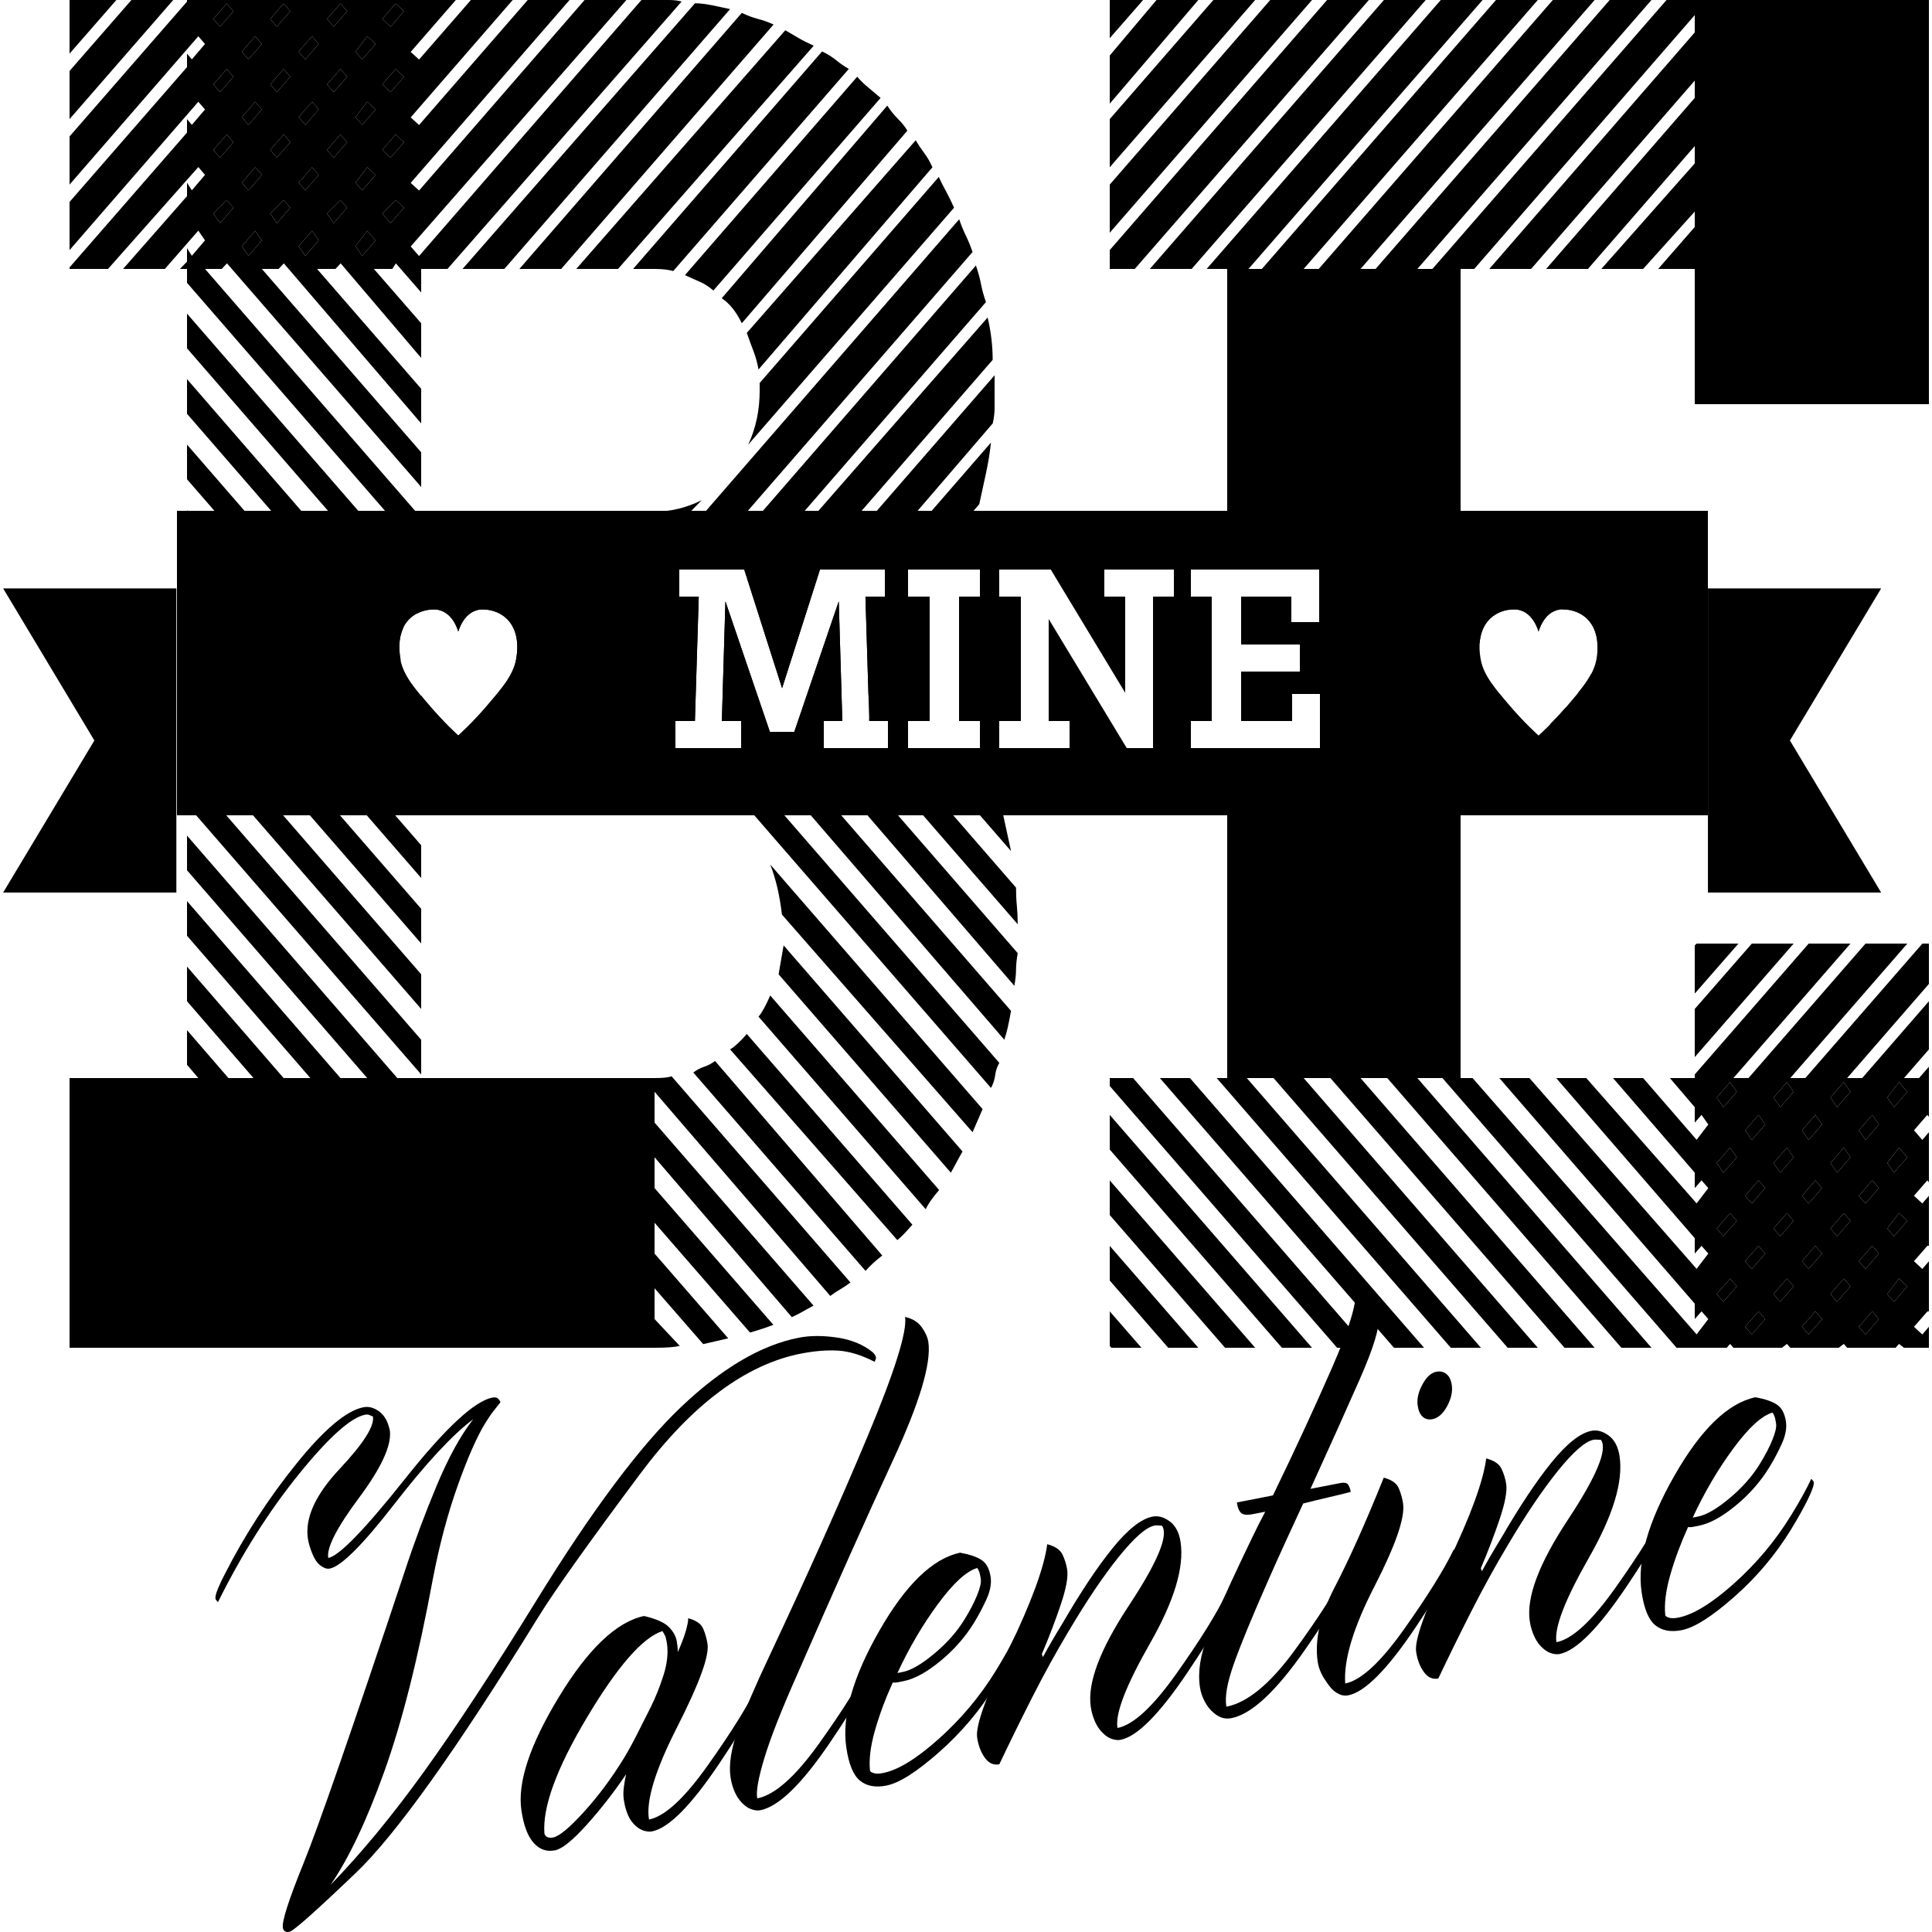 <?xml version="1.0" encoding="utf-8"?>
<!-- Generator: Adobe Illustrator 16.0.0, SVG Export Plug-In . SVG Version: 6.00 Build 0)  -->
<!DOCTYPE svg PUBLIC "-//W3C//DTD SVG 1.1//EN" "http://www.w3.org/Graphics/SVG/1.1/DTD/svg11.dtd">
<svg version="1.1" id="圖層_1" xmlns="http://www.w3.org/2000/svg" xmlns:xlink="http://www.w3.org/1999/xlink" x="0px" y="0px"
	 width="2500px" height="2500px" viewBox="0 0 2500 2500" enable-background="new 0 0 2500 2500" xml:space="preserve">
<g>
	<polygon points="1057.26,896.849 1039.949,916.787 1048.604,926.756 1065.915,906.818 	"/>
	<polygon points="302.071,268.772 293.416,258.803 276.105,276.249 284.761,288.71 	"/>
	<polygon points="302.071,184.015 293.416,174.046 276.105,194.003 284.761,203.972 	"/>
	<polygon points="938.653,779.227 938.109,797.506 940.414,799.629 944.268,794.556 938.94,778.896 	"/>
	<polygon points="302.071,99.277 293.416,89.308 276.105,109.246 284.761,119.215 	"/>
	<polygon points="1084.464,780.757 1080.111,793.55 1085.39,799.629 1085.971,798.959 1085.397,779.683 	"/>
	<polygon points="338.856,226.403 330.201,216.434 312.89,236.372 321.545,246.341 	"/>
	<polygon points="338.856,56.908 330.201,46.939 312.89,66.877 321.545,76.847 	"/>
	<polygon points="375.641,268.772 366.985,258.803 349.675,276.249 358.33,288.71 	"/>
	<polygon points="302.071,14.539 293.416,4.57 276.105,24.508 284.761,34.478 	"/>
	<polygon points="338.856,141.646 330.201,131.677 312.89,151.615 321.545,161.584 	"/>
	<polygon points="1011.82,884.387 1015.292,880.384 1022.739,857.068 1020.475,854.46 1005.846,871.31 1008.974,881.103 	"/>
	<polygon points="338.856,311.141 330.201,298.679 312.89,318.618 321.545,331.079 	"/>
	<polygon points="892.81,832.029 902.058,840.551 902.668,820.674 	"/>
	<polygon points="873.28,939.218 855.997,959.156 866.775,969.125 874,960.755 874,939.932 	"/>
	<polygon points="966.379,916.787 975.035,926.756 985.25,914.991 980.375,900.667 	"/>
	<polygon points="940.414,969.25 941.364,968 939.057,968 	"/>
	<polygon points="940.414,884.387 955.561,864.429 946.905,854.46 936.041,866.974 935.653,879.992 	"/>
	<polygon points="1003.165,959.015 1011.82,969.055 1029.13,949.011 1027.476,947 1013.474,947 	"/>
	<polygon points="1076.734,874.398 1085.39,884.387 1088.411,880.904 1087.836,861.611 	"/>
	<polygon points="1080.678,933 1088.53,933 1085.39,929.382 	"/>
	<polygon points="375.641,184.015 366.985,174.046 349.675,194.003 358.33,203.972 	"/>
	<polygon points="992.345,822.06 988.816,817.995 990.715,823.938 	"/>
	<polygon points="910.12,727.121 901.543,737 920.842,737 	"/>
	<polygon points="1065.837,737 1057.26,727.237 1039.949,747.233 1048.604,757.231 1058.121,746.169 1061.017,737 	"/>
	<polygon points="892.81,916.787 899.525,922.975 899.968,908.542 	"/>
	<polygon points="522.78,99.277 511.961,89.308 494.65,109.246 505.47,119.215 	"/>
	<polygon points="884.155,864.429 873.335,854.46 856.025,874.398 866.844,884.387 	"/>
	<polygon points="522.78,14.539 511.961,4.57 494.65,24.508 505.47,34.478 	"/>
	<polygon points="884.155,779.691 873.335,769.722 856.025,789.66 866.844,799.629 	"/>
	<polygon points="522.78,184.015 511.961,174.046 494.65,194.003 505.47,203.972 	"/>
	<polygon points="1699.913,1046 1732.37,1046 1664.214,968 1631.749,968 	"/>
	<polygon points="884.155,694.953 873.335,684.984 856.025,704.923 866.844,714.892 	"/>
	<polygon points="992.345,737.322 983.69,727.353 966.379,747.292 975.035,757.261 	"/>
	<polygon points="1139.485,822.06 1130.83,812.091 1121.437,822.91 1122.018,841.818 1122.174,841.999 	"/>
	<path d="M1203,894.729l-37.335-42.762c-4.328,8.334-10.217,15.021-17.417,20.005L1201.06,933h1.94V894.729z"/>
	<path d="M1185.14,829.537l17.418,19.938c0.113,0.144,0.442,0.292,0.442,0.436V803.5C1197,812.416,1191.294,821.104,1185.14,829.537
		z"/>
	<polygon points="1029.13,779.691 1020.475,769.722 1003.165,789.66 1011.82,799.629 	"/>
	<polygon points="955.561,694.953 946.905,684.984 929.595,704.923 940.414,714.892 	"/>
	<polygon points="522.78,268.772 511.961,258.803 494.65,276.249 505.47,288.71 	"/>
	<polygon points="449.21,14.539 440.555,4.57 423.245,24.508 431.9,34.478 	"/>
	<polygon points="412.426,141.646 403.771,131.677 386.46,151.615 395.115,161.584 	"/>
	<polygon points="412.426,56.908 403.771,46.939 386.46,66.877 395.115,76.847 	"/>
	<path d="M1175,758.988l-26.745,30.672c1.42,1.675,2.445,2.493,3.188,2.493c0.71,0,1.763,0.857,3.217,2.492l4.313,4.864
		L1182.738,772H1175V758.988z"/>
	<polygon points="412.426,311.141 403.771,298.679 386.46,318.618 395.115,331.079 	"/>
	<polygon points="375.641,14.539 366.985,4.57 349.675,24.508 358.33,34.478 	"/>
	<polygon points="485.996,56.908 475.176,46.939 460.03,66.877 468.685,76.847 	"/>
	<polygon points="449.21,268.772 440.555,258.803 423.245,276.249 431.9,288.71 	"/>
	<polygon points="485.996,226.403 475.176,216.434 460.03,236.372 468.685,246.341 	"/>
	<polygon points="485.996,141.646 475.176,131.677 460.03,151.615 468.685,161.584 	"/>
	<polygon points="485.996,311.141 475.176,298.679 460.03,318.618 468.685,331.079 	"/>
	<polygon points="449.21,184.015 440.555,174.046 423.245,194.003 431.9,203.972 	"/>
	<polygon points="449.21,99.277 440.555,89.308 423.245,109.246 431.9,119.215 	"/>
	<polygon points="375.641,99.277 366.985,89.308 349.675,109.246 358.33,119.215 	"/>
	<polygon points="412.426,226.403 403.771,216.434 386.46,236.372 395.115,246.341 	"/>
	<polygon points="2357.73,1455.122 2349.074,1442.66 2331.764,1462.599 2340.42,1475.061 	"/>
	<polygon points="2394.515,1664.493 2385.859,1654.523 2368.549,1674.462 2377.204,1684.432 	"/>
	<polygon points="2394.515,1497.49 2385.859,1485.029 2368.549,1504.968 2377.204,1517.429 	"/>
	<polygon points="2394.515,1579.755 2385.859,1569.768 2368.549,1589.725 2377.204,1599.693 	"/>
	<polygon points="2357.73,1537.367 2349.074,1527.398 2331.764,1547.337 2340.42,1557.306 	"/>
	<polygon points="2357.73,1622.124 2349.074,1612.155 2331.764,1632.094 2340.42,1642.062 	"/>
	<polygon points="2394.515,1412.753 2385.859,1400.291 2368.549,1420.229 2377.204,1432.691 	"/>
	<polygon points="2431.3,1455.122 2422.645,1442.66 2405.334,1462.599 2413.989,1475.061 	"/>
	<polygon points="2431.3,1537.367 2422.645,1527.398 2405.334,1547.337 2413.989,1557.306 	"/>
	<polygon points="2431.3,1622.124 2422.645,1612.155 2405.334,1632.094 2413.989,1642.062 	"/>
	<polygon points="2431.3,1706.862 2422.645,1696.893 2405.334,1716.831 2413.989,1726.8 	"/>
	<polygon points="2357.73,1706.862 2349.074,1696.893 2331.764,1716.831 2340.42,1726.8 	"/>
	<polygon points="2320.945,1412.753 2312.289,1400.291 2294.979,1420.229 2303.635,1432.691 	"/>
	<polygon points="2284.16,1706.862 2275.505,1696.893 2258.194,1716.831 2266.85,1726.8 	"/>
	<polygon points="2247.375,1412.753 2238.721,1400.291 2221.409,1420.229 2230.064,1432.691 	"/>
	<polygon points="2284.16,1622.124 2275.505,1612.155 2258.194,1632.094 2266.85,1642.062 	"/>
	<polygon points="2247.375,1579.755 2238.721,1569.768 2221.409,1589.725 2230.064,1599.693 	"/>
	<polygon points="2247.375,1497.49 2238.721,1485.029 2221.409,1504.968 2230.064,1517.429 	"/>
	<polygon points="2320.945,1664.493 2312.289,1654.523 2294.979,1674.462 2303.635,1684.432 	"/>
	<polygon points="2320.945,1497.49 2312.289,1485.029 2294.979,1504.968 2303.635,1517.429 	"/>
	<polygon points="2320.945,1579.755 2312.289,1569.768 2294.979,1589.725 2303.635,1599.693 	"/>
	<polygon points="2284.16,1455.122 2275.505,1442.66 2258.194,1462.599 2266.85,1475.061 	"/>
	<polygon points="2284.16,1537.367 2275.505,1527.398 2258.194,1547.337 2266.85,1557.306 	"/>
	<polygon points="2468.084,1664.493 2457.266,1654.523 2442.119,1674.462 2450.773,1684.432 	"/>
	<polygon points="1606,834 1621.577,834 1606,816.301 	"/>
	<polygon points="1672,932.086 1672,898 1676.997,898 1651.969,869 1617.351,869 	"/>
	<path d="M1948.84,789.539L1868.69,697h-32.457l90.688,104.568C1932.974,795.18,1940.696,791.336,1948.84,789.539z"/>
	<polygon points="1660.523,834 1682,834 1682,859.207 1844.889,1046 1879.51,1046 1641.51,772 1606.891,772 	"/>
	<polygon points="2247.375,1664.493 2238.721,1654.523 2221.409,1674.462 2230.064,1684.432 	"/>
	<polygon points="1606,933 1633.823,933 1606,901.04 	"/>
	<polygon points="1703.161,968 1771.318,1046 1805.939,1046 1708,933.72 1708,968 	"/>
	<polygon points="2468.084,1579.755 2457.266,1569.768 2442.119,1589.725 2450.773,1599.693 	"/>
	<polygon points="2468.084,1412.753 2457.266,1400.291 2442.119,1420.229 2450.773,1432.691 	"/>
	<polygon points="1650.145,697 1615.524,697 1650.066,737 1684.688,737 	"/>
	<polygon points="2468.084,1497.49 2457.266,1485.029 2442.119,1504.968 2450.773,1517.429 	"/>
	<g>
		<polygon points="228.206,1154.956 4.065,1154.956 122.112,958.182 4.065,761.408 228.206,761.408 		"/>
		<polygon points="2210.066,761.408 2434.207,761.408 2316.16,958.182 2434.207,1154.956 2210.066,1154.956 		"/>
		<path d="M229,661v394h1981V661H229z M667.756,853.72c-3.888,21.205-20.979,39.779-34.266,55.648
			c-21.173,25.293-40.513,42.409-40.513,42.409s-19.339-17.115-40.513-42.409c-13.287-15.869-30.369-34.443-34.265-55.648
			c-8.419-45.834,17.919-65.092,43.217-65.11c24.292-0.02,31.561,28.758,31.561,28.758s7.269-28.778,31.562-28.758
			C649.837,788.628,676.175,807.886,667.756,853.72z M1149,968h-83v-35h23.958l-4.606-154.926L1027.808,947h-31.57l-57.552-168.926
			L934.079,933H959v35h-85v-35h25.221l4.936-161H879v-35h84.02l48.999,153.401L1061.017,737H1145v35h-25.121l4.937,161H1149V968z
			 M1268,772h-27v161h27v35h-93v-35h28V772h-28v-35h93V772z M1519,772h-27v196h-34.012L1357,800.993V933h27v35h-91v-35h28V772h-28
			v-35h66.67L1456,896.449V772h-27v-35h90V772z M1708,968h-167v-35h27V772h-27v-35h166v68h-36v-33h-65v62h76v35h-76v64h66v-35h36
			V968z M2065.665,853.72c-3.888,21.205-20.979,39.779-34.267,55.648c-21.173,25.293-40.512,42.409-40.512,42.409
			s-19.339-17.115-40.513-42.409c-13.287-15.869-30.369-34.443-34.267-55.648c-8.418-45.834,17.92-65.092,43.218-65.11
			c24.292-0.02,31.562,28.758,31.562,28.758s7.269-28.778,31.561-28.758C2047.746,788.628,2074.084,807.886,2065.665,853.72z"/>
		<polygon points="1127.479,933 1124.718,929.82 1124.816,933 		"/>
		<path d="M983,505.539c0,24.923-4.726,48.211-14.802,69.784l266.322-306.551c-2.907-6.62-6.067-13.279-9.651-19.938
			c-3.618-6.62-7.166-13.279-10.039-19.938L983,495.57V505.539z"/>
		<path d="M975.035,454.447c2.874,7.477,5.038,15.382,6.492,23.677l225.037-261.69c-2.907-6.62-6.492-12.85-10.819-18.692
			c-4.328-5.802-7.946-11.234-10.819-16.219L966.379,430.771C969.253,439.105,972.127,446.971,975.035,454.447z"/>
		<path d="M1253.302,933c-3.949-8-7.82-15.877-11.952-23.623c-0.169-0.316-0.35-0.691-0.35-1.007V933H1253.302z"/>
		<path d="M1266.065,968l7.856,8.665c-2.036-4.682-3.922-9.385-5.922-14.001V968H1266.065z"/>
		<path d="M1118.925,968l197.993,227.986c0-8.294-0.373-16.231-1.082-23.708c-0.744-7.477-1.097-15.359-1.097-23.692L1149,957.687
			V968H1118.925z"/>
		<path d="M799.749,348l253.184-288.862c-7.235-3.311-13.727-6.489-19.474-9.838c-5.782-3.311-11.563-6.817-17.311-10.166
			L745.653,348H799.749z"/>
		<path d="M652.609,348L944.741,11.784c-7.235-1.636-14.808-3.179-22.72-4.853c-7.946-1.636-15.519-2.689-22.72-2.689L598.514,348
			H652.609z"/>
		<path d="M959.888,418.309l214.217-249.248c-2.907-4.984-6.863-9.969-11.901-14.954c-5.071-4.984-9.737-10.788-14.064-17.446
			L933.922,385.909C943.998,392.569,952.653,403.355,959.888,418.309z"/>
		<path d="M1007.492,1260.723l222.873,256.706c2.873-4.984,5.409-9.54,7.573-13.707c2.164-4.129,4.666-8.724,7.573-13.708
			l-231.528-266.675L1007.492,1260.723z"/>
		<path d="M726.179,348L1001,31.723c-7.235-3.311-14.065-5.672-20.556-7.345c-6.491-1.636-13.355-4.325-20.556-7.674L672.083,348
			H726.179z"/>
		<path d="M847.37,348c10.076,0,18.021,1.12,23.802,2.755l227.2-261.578c-5.782-3.311-11.191-6.984-16.229-11.15
			c-5.071-4.128-11.191-8.096-18.393-11.445L819.223,348H847.37z"/>
		<path d="M905.792,364.725c5.748,2.492,11.529,6.23,17.311,11.215l216.381-249.248c-5.782-4.984-11.191-9.542-16.229-13.708
			c-5.071-4.128-9.737-8.723-14.065-13.708L886.318,356.002C893.52,359.352,900.011,362.233,905.792,364.725z"/>
		<path d="M981.526,1315.554l216.381,249.229c2.874-6.62,8.655-14.953,17.311-24.923l-218.545-251.721
			C990.891,1301.456,985.854,1310.568,981.526,1315.554z"/>
		<path d="M944.741,1357.922l216.382,246.756c4.327-3.31,10.819-9.969,19.474-19.938l-214.218-246.756
			C957.724,1347.953,950.489,1354.612,944.741,1357.922z"/>
		<path d="M911.202,1380.354c-5.071,1.675-9.737,4.167-14.064,7.477l222.873,256.725c5.748-6.619,12.983-13.279,21.638-19.938
			l-216.381-251.74C920.939,1376.225,916.24,1378.717,911.202,1380.354z"/>
		<path d="M1011.82,1183.462l246.674,281.629l12.983-29.907l-274.805-316.521C1003.874,1136.965,1008.912,1158.539,1011.82,1183.462
			z"/>
		<polygon points="242,1041.401 545,1390.322 545,1345.461 242,996.541 		"/>
		<path d="M1256.331,687.244L1213.133,737h24.36C1244.447,721,1250.734,704.443,1256.331,687.244z"/>
		<polygon points="1308.262,1101.279 1295.279,1041.495 1231.451,968 1192.495,968 		"/>
		<polygon points="242,956.664 545,1305.584 545,1260.723 242,911.803 		"/>
		<polygon points="938.686,778.148 938.653,779.227 938.94,778.896 		"/>
		<polygon points="90,0 90,69.37 150.587,0 		"/>
		<polygon points="1085.352,778.148 1084.464,780.757 1085.397,779.683 		"/>
		<polygon points="170.062,0 90,91.8 90,154.107 224.157,0 		"/>
		<polygon points="545,1093.74 242,744.799 242,787.168 545,1136.108 		"/>
		<polygon points="1008.974,881.103 1012.018,890.634 1015.292,880.384 1011.82,884.387 		"/>
		<polygon points="242,871.906 545,1220.847 545,1175.985 242,827.045 		"/>
		<path d="M847.37,1395H514.125L242,1081.278v44.861L475.176,1395h-34.621L242,1166.016v44.861L401.606,1395h-34.621L242,1250.754
			v44.861L328.037,1395H295.58L242,1333v44.86l14.631,17.14H90v349h757.37c14.403,0,25.038-0.694,32.272-2.369L847,1706.862v-39.877
			l62.936,72.276l32.365-7.477L847,1622.124v-39.877l123.522,142.062c11.529-3.311,21.545-6.62,30.201-9.97L847,1537.367v-39.877
			l177.618,206.88c7.201-3.311,16.475-8.295,28.037-14.954L847,1452.629v-39.876l227.386,264.201
			c4.327-3.31,8.748-6.23,13.075-8.723s8.701-5.373,13.029-8.723l-231.505-266.848C864.657,1394.336,857.445,1395,847.37,1395z"/>
		<path d="M1145,772h-25.121l1.557,50.79l9.393-10.759l8.655,10l-17.311,19.953l-0.157-0.173l1.766,57.45
			c1.719-1.516,3.466-3.142,4.998-4.906L1175,947.459V933h26.06l-52.919-61.027c7.201-4.984,13.197-11.638,17.525-19.972
			L1203,894.729v-44.818c0-0.144-0.437-0.292-0.55-0.436l-17.203-19.938c6.154-8.434,11.753-17.122,17.753-26.038V772h-20.262
			l-23.779,27.509l-4.328-4.924c-1.454-1.635-2.536-2.462-3.246-2.462c-0.744,0-1.71-0.802-3.131-2.477L1175,758.988V737h18.658
			l73.491-84.532c2.874-13.279,5.748-26.5,8.655-39.819c2.874-13.279,5.038-26.645,6.492-39.963L1139.563,737H1145V772z"/>
		<path d="M521.724,813.069L242,490.585v44.861L518.582,854.33c-0.04-0.204-0.087-0.406-0.125-0.61
			C515.31,836.581,517.023,823.16,521.724,813.069z"/>
		<path d="M1066,933h14.678l4.712-3.618l3.141,3.618h1.427l-1.547-52.029l-3.021,3.45l-8.655-10.006l11.102-12.796l-1.865-62.655
			l-0.582,0.668l-5.278-6.222L1027.808,947h-0.332l1.654,2.046l-17.31,20.009l-8.655-10.075l10.309-11.98h-17.236l-10.988-32.15
			l-10.215,11.836l-8.655-9.934l13.996-16.103l-36.107-106.102l-3.854,5.078l-2.305-2.122l-2.068,69.469l10.865-12.513l8.655,9.969
			l-15.147,19.958l-4.76-4.329L934.079,933H959v35h-17.636l-0.95,1.25l-1.357-1.25H874v-7.245l-7.211,8.37l-10.792-9.969
			l17.269-19.938l0.734,0.714V933h25.221l0.304-9.959l-6.715-6.221l7.158-8.262l2.089-68l-9.248-8.525l9.858-11.478L904.157,772H879
			v-35h22.543l8.577-9.879L920.842,737h42.178l25.797,80.879l3.529,4.123l-1.63,1.907l15.131,47.386l14.629-16.843l2.265,2.612
			l35.381-110.766l-9.516,10.961l-8.655-9.969l17.311-20.054l8.577,9.763h56.232l162.58-189.208
			c1.42-6.619,2.352-13.163,2.352-19.822c0-6.619,0-14.096,0-22.431v-19.938l-212.242,244.244l-13.077-7.477l222.826-256.706
			c0-18.263-2.188-36.527-6.516-54.831l-266.161,304.06l-8.661-9.969l272.638-314.029c-2.908-8.294-5.073-16.2-6.493-23.677
			c-1.454-7.477-3.619-15.343-6.492-23.677L968.544,682.492c-5.782-3.31-10.819-4.984-15.147-4.984l305.097-351.413
			c-2.907-8.294-5.781-15.343-8.655-21.185c-2.907-5.802-5.782-12.851-8.655-21.185L903.629,672.5l-8.655-7.5h-4.328l17.311-17.7
			c-20.218,9.969-40.403,14.7-60.587,14.7H545v8.03L265.286,348h21.638l6.782-7.214L545,630.154v-44.861L338.856,348h21.638
			l6.782-7.214L545,547.908v-44.861L410.262,348h23.802l6.782-7.214L545,463.17v-44.861L483.832,348h23.802l4.619-7.214L545,378.433
			V348h34.04L881.991,2.022C876.209,0.387,870.428,0,864.68,0c-5.782,0-11.562,0-17.311,0h-17.328L542.254,331.286l-10.819-12.358
			L810.567,0h-54.095L542.254,246.548l-10.819-9.865L736.998,0h-54.096L542.254,161.792l-10.819-9.865L663.428,0h-54.095
			l-67.079,77.054l-10.819-9.866L589.858,0H242v2.078L90,176.538v62.326L256.63,46.939l8.656,9.969l-17.053,19.938L242,69.37v17.446
			L90,261.295v62.307l166.63-191.925l8.656,9.969l-17.053,19.938L242,154.107v17.446L90,346.033V348h49.769l116.862-131.829
			l8.655,10.101l-17.053,20.004L242,236.372v17.446L159.243,348h54.096l43.292-49.583l8.655,12.592l-17.053,20.004L242,321.11
			v17.446L232.812,348H242v17.971l303,348.92v39.877L242,405.848v44.861l297.749,343.246c6.773-3.612,14.263-5.339,21.796-5.345
			c24.292-0.02,31.497,28.758,31.497,28.758s7.237-28.778,31.529-28.758c25.298,0.019,51.62,19.276,43.201,65.11
			c-3.888,21.205-20.987,39.779-34.273,55.648c-21.173,25.293-40.517,42.409-40.517,42.409s-19.051-17.115-40.224-42.409
			c-2.58-3.082-5.758-6.268-7.758-9.553v24.449L242,575.323v44.861l303,348.94v39.877l-303-348.94v44.861l303,348.94V1011h302.37
			H865v2.986c17,0,35.881,5.841,56.099,17.446l-28.209-32.4l17.271-19.938l10.799,12.461l-15.157,14.954
			c4.328,0,8.278-0.39,11.896-1.246c3.584-0.818,7.571-2.064,11.898-3.739l352.701,406.244c2.873-4.985,4.665-10.359,5.409-16.2
			c0.709-5.802,2.502-11.215,5.409-16.2l-331.064-381.32c2.874-1.636,5.037-2.492,6.491-2.492c1.42,0,3.584-0.817,6.491-2.492
			l8.655-9.969l315.917,366.367c2.873-8.294,5.747-20.756,8.655-37.385l-292.115-336.458c4.327-1.636,8.283-3.31,11.901-4.985
			c3.584-1.636,7.573-4.128,11.901-7.477l272.641,316.521c1.42-8.294,2.164-15.344,2.164-21.185c0-5.802,0.71-12.789,2.164-21.122
			L1086.468,968H1066V933z M1020.475,769.722l8.655,9.969l-17.31,19.938l-8.655-9.969L1020.475,769.722z M983.69,727.353
			l8.655,9.969l-17.311,19.938l-8.655-9.969L983.69,727.353z M946.905,684.984l8.655,9.969l-15.147,19.938l-10.819-9.969
			L946.905,684.984z M873.335,684.984l10.819,9.969l-17.311,19.938l-10.819-9.969L873.335,684.984z M873.335,769.722l10.819,9.969
			l-17.311,19.938l-10.819-9.969L873.335,769.722z M873.335,854.46l10.819,9.969l-17.311,19.958l-10.819-9.989L873.335,854.46z
			 M511.961,4.57l10.819,9.969L505.47,34.478l-10.819-9.969L511.961,4.57z M511.961,89.308l10.819,9.969l-17.311,19.938
			l-10.819-9.969L511.961,89.308z M511.961,174.046l10.819,9.969l-17.311,19.957l-10.819-9.969L511.961,174.046z M511.961,258.803
			l10.819,9.969L505.47,288.71l-10.819-12.461L511.961,258.803z M475.176,46.939l10.819,9.969l-17.311,19.938l-8.655-9.969
			L475.176,46.939z M475.176,131.677l10.819,9.969l-17.311,19.938l-8.655-9.969L475.176,131.677z M475.176,216.434l10.819,9.969
			l-17.311,19.938l-8.655-9.969L475.176,216.434z M475.176,298.679l10.819,12.461l-17.311,19.938l-8.655-12.461L475.176,298.679z
			 M440.555,4.57l8.655,9.969L431.9,34.478l-8.655-9.969L440.555,4.57z M440.555,89.308l8.655,9.969L431.9,119.215l-8.655-9.969
			L440.555,89.308z M440.555,174.046l8.655,9.969L431.9,203.972l-8.655-9.969L440.555,174.046z M440.555,258.803l8.655,9.969
			L431.9,288.71l-8.655-12.461L440.555,258.803z M403.771,46.939l8.655,9.969l-17.311,19.938l-8.655-9.969L403.771,46.939z
			 M403.771,131.677l8.655,9.969l-17.311,19.938l-8.655-9.969L403.771,131.677z M403.771,216.434l8.655,9.969l-17.311,19.938
			l-8.655-9.969L403.771,216.434z M403.771,298.679l8.655,12.461l-17.311,19.938l-8.655-12.461L403.771,298.679z M366.985,4.57
			l8.655,9.969L358.33,34.478l-8.655-9.969L366.985,4.57z M366.985,89.308l8.655,9.969l-17.311,19.938l-8.655-9.969L366.985,89.308z
			 M366.985,174.046l8.655,9.969l-17.311,19.957l-8.655-9.969L366.985,174.046z M366.985,258.803l8.655,9.969L358.33,288.71
			l-8.655-12.461L366.985,258.803z M330.201,46.939l8.655,9.969l-17.311,19.938l-8.655-9.969L330.201,46.939z M330.201,131.677
			l8.655,9.969l-17.311,19.938l-8.655-9.969L330.201,131.677z M330.201,216.434l8.655,9.969l-17.311,19.938l-8.655-9.969
			L330.201,216.434z M330.201,298.679l8.655,12.461l-17.311,19.938l-8.655-12.461L330.201,298.679z M293.416,4.57l8.655,9.969
			l-17.311,19.938l-8.655-9.969L293.416,4.57z M293.416,89.308l8.655,9.969l-17.311,19.938l-8.655-9.969L293.416,89.308z
			 M293.416,174.046l8.655,9.969l-17.311,19.957l-8.655-9.969L293.416,174.046z M293.416,258.803l8.655,9.969l-17.311,19.938
			l-8.655-12.461L293.416,258.803z M1039.949,916.787l17.311-19.938l8.655,9.969l-17.311,19.938L1039.949,916.787z"/>
		<polygon points="2193,697 2162.986,697 2193,732.338 		"/>
		<polygon points="1436,1657.017 1511.661,1744 1550.609,1744 1436,1612.155 		"/>
		<path d="M2067.014,841.288L2193,986.571V941.71L1981.226,697h-38.948l79.175,91.423c0.333-0.011,0.586,0.075,0.926,0.075
			C2045.255,788.515,2068.906,804.38,2067.014,841.288z"/>
		<polygon points="2193,1367.892 2320.945,1221 2266.85,1221 2193,1305.584 		"/>
		<polygon points="2193,1285.646 2249.539,1221 2195.443,1221 2193,1223.339 		"/>
		<polygon points="2089.417,697 2193,817.076 2193,772.214 2128.365,697 		"/>
		<polygon points="1436,1487.521 1658.801,1744 1697.749,1744 1436,1442.66 		"/>
		<polygon points="1436,1741.754 1438.092,1744 1477.04,1744 1436,1696.893 		"/>
		<polygon points="1436,1572.278 1585.23,1744 1624.18,1744 1436,1527.398 		"/>
		<polygon points="1500.842,1395 1803.776,1744 1842.725,1744 1539.79,1395 		"/>
		<polygon points="1436,1395 1436,1405.275 1730.206,1744 1769.155,1744 1466.221,1395 		"/>
		<polygon points="2015.848,697 2193,901.833 2193,856.952 2054.796,697 		"/>
		<polygon points="1570.084,0 1436,154.107 1436,216.434 1624.18,0 		"/>
		<polygon points="1496.514,0 1436,71.862 1436,134.169 1550.609,0 		"/>
		<polygon points="1643.653,0 1436,238.864 1436,301.171 1697.749,0 		"/>
		<polygon points="1771.318,0 1717.223,0 1436,323.602 1436,348 1468.385,348 		"/>
		<polygon points="1541.954,348 1844.889,0 1790.793,0 1487.859,348 		"/>
		<polygon points="1436,0 1436,49.431 1479.204,0 		"/>
		<polygon points="1606.891,772 1606,772 1606,816.301 1621.577,834 1660.523,834 		"/>
		<path d="M2100.236,1046h38.948l-113.328-130.338c-7.411,8.51-14.387,15.772-20.132,21.576L2100.236,1046z"/>
		<path d="M2496,0h-339.505l-302.951,348h-19.475L2137.021,0h-54.095l-302.951,348H1760.5L2063.451,0h-54.096l-302.951,348h-19.475
			L1989.881,0h-54.095l-302.951,348h-17.311L1918.476,0h-54.112l-302.935,348H1588v361.907L1611.117,737h38.949l-34.542-40h34.62
			l34.543,40H1707v26.048L1953.097,1046h38.948l-302.951-349h34.621l302.951,349h38.949l-302.951-349h34.62l117.388,135.43
			c0.857-13.492,5.508-23.744,12.25-30.862L1836.233,697h32.457l80.149,92.539c3.452-0.762,6.978-1.038,10.485-1.041
			c24.292-0.02,31.562,28.814,31.562,28.814s2.013-8.139,7.44-15.676L1907.656,697H1890V348h17.656L2193,19.524v22.431L1927.131,348
			h54.095L2193,104.262v22.431L2000.7,348h54.096L2193,189v22.45L2072.106,348h54.095L2193,273.756v19.938L2145.676,348H2193v175
			h303V0z"/>
		<polygon points="1672,932.086 1617.351,869 1606,869 1606,901.04 1633.823,933 1672,933 		"/>
		<path d="M2171.642,1046H2193v-19.552l-134.003-154.516c-4.622,8.866-10.829,17-17.208,24.777L2171.642,1046z"/>
		<path d="M1671,805v-33h-29.49l238,274h-34.621L1682,859.207V869h-30.031l25.028,29H1708v35.72l97.939,112.28h-34.621l-68.157-78
			h-38.947l68.156,78h-32.457l-68.164-78h-38.948l68.163,78h-34.621L1588,1001.525V1395h-13.588l302.934,349h38.966l-302.951-349
			h34.621l302.951,349h38.948l-302.951-349h34.621l302.951,349h38.949L1760.5,1395h34.621l302.951,349h38.948l-302.951-349h32.457
			l302.952,349h64.914l4.328-4.984l4.327,4.984h62.751l6.49-4.984l4.328,4.984h62.751l6.491-4.984l4.328,4.984h62.75l4.328-4.984
			l6.491,4.984H2496v-27.169l-8.54,9.969l-10.778-9.915l17.385-19.885H2496v-64.906l-8.54,9.969l-10.778-10.047l17.385-20.016H2496
			v-64.663l-8.54,9.969l-10.778-9.969l17.24-19.938l2.078,2.492v-64.8l-8.54,9.97l-10.778-12.462l17.24-19.938l2.078,2.492v-64.799
			L2483.231,1395h-19.475l32.243-37.078v-62.307L2409.661,1395h-19.474L2496,1273.185V1221h-8.425l-151.483,174h-19.475l151.467-174
			h-54.095l-151.468,174h-19.474l151.467-174h-54.095L2193,1390.322V1395h-32.178l32.178,37.691v19.938l8.795-9.969l8.726,12.462
			l-15.112,19.784L2126.201,1395h-38.948L2193,1517.429v19.938l8.795-9.969l8.726,9.969l-15.112,19.785L2052.632,1395h-38.948
			L2193,1602.186v19.938l8.795-9.969l8.726,9.969l-15.112,19.785L1979.062,1395h-38.949L2193,1686.924v19.938l8.795-9.97l8.726,9.97
			l-15.112,19.784L1905.492,1395H1890v-349h28.476L1707,802.924V805H1671z M2457.266,1400.291l10.818,12.462l-17.311,19.938
			l-8.654-12.462L2457.266,1400.291z M2457.266,1485.029l10.818,12.461l-17.311,19.938l-8.654-12.461L2457.266,1485.029z
			 M2457.266,1569.768l10.818,9.987l-17.311,19.938l-8.654-9.969L2457.266,1569.768z M2457.266,1654.523l10.818,9.97l-17.311,19.938
			l-8.654-9.97L2457.266,1654.523z M2422.645,1442.66l8.655,12.462l-17.311,19.938l-8.655-12.462L2422.645,1442.66z
			 M2422.645,1527.398l8.655,9.969l-17.311,19.938l-8.655-9.969L2422.645,1527.398z M2422.645,1612.155l8.655,9.969l-17.311,19.938
			l-8.655-9.969L2422.645,1612.155z M2422.645,1696.893l8.655,9.97l-17.311,19.938l-8.655-9.969L2422.645,1696.893z
			 M2385.859,1400.291l8.655,12.462l-17.311,19.938l-8.655-12.462L2385.859,1400.291z M2385.859,1485.029l8.655,12.461
			l-17.311,19.938l-8.655-12.461L2385.859,1485.029z M2385.859,1569.768l8.655,9.987l-17.311,19.938l-8.655-9.969L2385.859,1569.768
			z M2385.859,1654.523l8.655,9.97l-17.311,19.938l-8.655-9.97L2385.859,1654.523z M2349.074,1442.66l8.656,12.462l-17.311,19.938
			l-8.656-12.462L2349.074,1442.66z M2349.074,1527.398l8.656,9.969l-17.311,19.938l-8.656-9.969L2349.074,1527.398z
			 M2349.074,1612.155l8.656,9.969l-17.311,19.938l-8.656-9.969L2349.074,1612.155z M2349.074,1696.893l8.656,9.97l-17.311,19.938
			l-8.656-9.969L2349.074,1696.893z M2312.289,1400.291l8.656,12.462l-17.311,19.938l-8.655-12.462L2312.289,1400.291z
			 M2312.289,1485.029l8.656,12.461l-17.311,19.938l-8.655-12.461L2312.289,1485.029z M2312.289,1569.768l8.656,9.987
			l-17.311,19.938l-8.655-9.969L2312.289,1569.768z M2312.289,1654.523l8.656,9.97l-17.311,19.938l-8.655-9.97L2312.289,1654.523z
			 M2275.505,1442.66l8.655,12.462l-17.311,19.938l-8.655-12.462L2275.505,1442.66z M2275.505,1527.398l8.655,9.969l-17.311,19.938
			l-8.655-9.969L2275.505,1527.398z M2275.505,1612.155l8.655,9.969l-17.311,19.938l-8.655-9.969L2275.505,1612.155z
			 M2275.505,1696.893l8.655,9.97l-17.311,19.938l-8.655-9.969L2275.505,1696.893z M2238.721,1400.291l8.654,12.462l-17.311,19.938
			l-8.655-12.462L2238.721,1400.291z M2238.721,1485.029l8.654,12.461l-17.311,19.938l-8.655-12.461L2238.721,1485.029z
			 M2238.721,1569.768l8.654,9.987l-17.311,19.938l-8.655-9.969L2238.721,1569.768z M2238.721,1654.523l8.654,9.97l-17.311,19.938
			l-8.655-9.97L2238.721,1654.523z"/>
		<g>
			<path d="M368.406,2498.924c-1.335-1.091-2.13-2.59-2.417-4.556c-1.25-8.49,7.742-36.392,26.963-83.766
				c19.238-47.333,62.768-172.883,130.59-376.666c12.442-37.987,26.321-75.235,41.62-111.764
				c15.291-36.528,31.029-65.092,47.215-85.712c-26.752,19.997-60.688,56.486-101.809,109.447
				c-41.113,53-69.031,80.902-83.747,83.784c-2.274,0.447-4.488,0.213-6.661-0.721c-2.181-0.896-4.251-2.161-6.238-3.798
				c-3.973-3.25-7.354-8.449-10.159-15.615c-2.806-7.146-4.59-13.356-5.359-18.575c-3.938-26.733,9.687-56.719,40.901-89.995
				c31.207-33.275,45.609-56.037,43.226-68.323c-0.575,0.116-1.792-0.312-3.686-1.285c-1.894-0.974-3.973-1.246-6.23-0.799
				c-18.68,3.661-47.358,29.382-86.037,77.184c-38.678,47.801-73.502,102.903-104.497,165.309c-0.668-0.525-1.36-1.246-2.054-2.103
				c-0.718-0.877-1.116-1.616-1.209-2.278c-0.38-2.59,0.71-7.01,3.288-13.221c2.586-6.212,5.468-12.306,8.664-18.303
				c25.737-50.625,56.572-98.251,92.52-142.84c35.932-44.588,64.957-69.045,87.026-73.366c6.805-1.325,13.625,0.525,20.48,5.568
				s11.428,13.357,13.727,24.981c2.214,19.022-11.14,47.957-40.064,86.802c-28.933,38.883-42.145,64.78-39.66,77.709
				c14.15-2.766,47.267-36.918,99.351-102.457c52.075-65.5,89.713-100.529,112.932-105.064c2.832-0.565,5.046-0.312,6.66,0.72
				c1.598,1.031,2.882,2.804,3.829,5.276c-2.451,3.174-5.266,6.737-8.46,10.709c-3.212,3.991-6.915,9.404-11.149,16.259
				c-10.819,17.562-22.704,44.549-35.687,80.922c-12.983,36.43-23.76,76.948-32.321,121.538
				c-18.816,101.618-39.676,184.331-62.59,248.177c-22.914,63.846-46.142,112.835-69.64,146.929
				c39.439-40.559,79.715-89.353,120.819-146.363c41.096-56.992,89.621-130.865,145.559-221.64
				c71.913-116.688,134.316-200.142,187.179-250.377c52.877-50.255,103.651-80.144,152.337-89.664
				c14.716-2.862,31.307-2.921,49.776-0.156c18.452,2.784,33.641,9.035,45.567,18.751c1.318,1.109,2.358,2.239,3.119,3.426
				c0.752,1.208,1.234,2.454,1.429,3.739c0.093,0.662-0.076,1.538-0.49,2.609c-0.431,1.109-0.879,2.044-1.336,2.784
				c-17.014-8.742-32.727-13.552-47.122-14.448c-14.395-0.836-30.37,0.41-47.917,3.837
				c-71.896,14.058-141.392,66.045-208.521,155.962c-67.112,89.937-111.023,151.68-131.698,185.228
				c-105.291,170.839-183.966,281.143-236.041,330.872c-52.067,49.769-80.653,75.139-85.75,76.132
				C371.795,2500.268,369.725,2500.015,368.406,2498.924z"/>
			<path d="M834.108,2369.169c-3.634-0.954-7.117-2.784-10.421-5.51c-4.641-3.778-8.25-8.606-10.87-14.468
				c-2.604-5.86-4.488-12.714-5.646-20.542c-0.668-4.556-0.685-9.579-0.034-15.089c0.633-5.473,1.664-11.391,3.068-17.699
				c-16.271,23.987-33.413,45.95-51.442,65.908c-18.02,19.959-31.578,30.823-40.623,32.576c-10.759,2.102-19.973-1.111-27.63-9.678
				c-7.676-8.567-12.949-22.645-15.832-42.193c-5.283-35.847,10.945-84.797,48.686-146.851
				c37.74-62.054,74.398-96.889,109.965-104.521c15.671,3.66,26.423,8.431,32.246,14.33c5.815,5.92,9.213,12.131,10.177,18.654
				c0.287,1.946,0.6,4.068,0.93,6.347c0.338,2.298,0.406,4.79,0.229,7.497c4.412-9.561,7.793-18.283,10.134-26.131
				c2.341-7.827,3.5-13.746,3.491-17.776c10.295,2.687,16.803,7.281,19.508,13.785c2.705,6.522,4.539,13.046,5.503,19.568
				c2.299,15.635-10.769,51.403-39.236,107.285c-28.452,55.862-40.631,95.798-36.506,119.806
				c20.378-3.973,45.761-27.377,76.139-70.213c30.377-42.837,51.813-77.184,64.305-103.118c0.651,0.544,1.335,1.246,2.054,2.103
				c0.702,0.877,1.116,1.655,1.209,2.278c1.437,9.794-16.103,41.882-52.642,96.323c-36.531,54.421-65.557,83.744-87.06,87.95
				C840.971,2370.338,837.751,2370.143,834.108,2369.169z M860.725,2116.961c-0.862-1.85-2.046-3.973-3.559-6.348
				c-25.568,8.353-58.084,45.543-97.549,111.627c-39.49,66.085-57.865,116.281-55.126,150.629c0.947,2.511,2.485,4.049,4.615,4.633
				c2.121,0.584,4.31,0.662,6.584,0.215c7.92-1.538,21.157-12.521,39.701-32.906c18.536-20.386,35.568-43.168,51.087-68.343
				c5.165-8.373,10.811-18.536,16.913-30.473c6.103-11.896,12.298-24.183,18.595-36.839c6.289-12.617,11.825-26.461,16.601-41.474
				c4.776-15.032,6.255-28.72,4.429-41.103C862.339,2122.023,861.569,2118.792,860.725,2116.961z"/>
			<path d="M954.977,2237.896c8.85-24.884,22.382-56.524,40.605-94.979c49.658-105.63,92.03-200.435,127.132-284.434
				c35.086-83.998,51.238-135.439,48.45-154.366c9.627,2.143,16.837,6.621,21.629,13.377c4.784,6.796,7.607,13.104,8.47,18.984
				c4.04,27.376-11.166,78.312-45.618,152.789c-34.461,74.497-75.852,167.101-124.183,277.833
				c-20.557,46.263-34.739,82.42-42.549,108.434c-7.827,26.014-10.828,43.206-9.001,51.559c22.626-4.42,49.286-28.076,79.951-70.972
				c30.666-42.874,52.244-77.261,64.737-103.196c0.651,0.546,1.335,1.246,2.054,2.103c0.701,0.876,1.115,1.655,1.208,2.278
				c1.437,9.795-16.254,41.921-53.063,96.401c-36.827,54.5-67.112,84.056-90.889,88.71c-2.839,0.545-6.06,0.35-9.703-0.643
				c-3.626-0.935-7.108-2.785-10.413-5.49c-5.309-4.323-9.45-9.736-12.434-16.182c-3-6.464-5.013-13.26-6.068-20.444
				C942.89,2283.36,946.11,2262.76,954.977,2237.896z"/>
			<path d="M1214.854,2267.588c-28.873,25.449-51.509,39.761-67.923,42.953c-14.158,2.766-25.535,0.644-34.14-6.406
				c-8.613-7.027-14.496-21.301-17.666-42.816c-5.959-40.422,8.182-90.656,42.448-150.686
				c34.249-60.01,69.166-93.83,104.734-101.463c12.561,2.258,21.901,5.451,28.053,9.618c6.146,4.167,9.991,11.469,11.529,21.886
				c1.243,8.489-0.55,18.068-5.376,28.738c-4.843,10.67-10.312,20.971-16.415,30.861c-11.283,18.304-25.771,34.718-43.419,49.223
				c-17.666,14.526-33.573,23.191-47.722,25.955c-2.841,0.545-5.384,1.052-7.641,1.48c-2.266,0.447-4.294,0.507-6.086,0.194
				c-9.67,21.341-17.387,42.136-23.134,62.366c-5.748,20.25-7.861,37.599-6.306,52.046c0.744,1.208,2.501,2.2,5.24,2.999
				c2.738,0.817,6.661,0.72,11.749-0.292c19.237-3.759,43.276-18.498,72.099-44.277c28.823-25.741,53.335-55.025,73.554-87.814
				c5.638-9.151,10.633-17.681,15.012-25.585c4.36-7.887,8.097-15.148,11.198-21.808c0.659,0.564,1.345,1.247,2.054,2.122
				c0.702,0.876,1.116,1.636,1.217,2.279c0.474,3.271-2.078,10.649-7.665,22.118c-5.587,11.507-13.085,24.884-22.476,40.13
				C1268.029,2213.439,1243.72,2242.16,1214.854,2267.588z M1168.079,2163.535c10.751-2.103,24.309-9.93,40.647-23.54
				c16.348-13.591,29.448-28.39,39.321-44.413c7.049-11.43,12.501-21.886,16.338-31.369c3.854-9.462,5.435-16.472,4.767-21.047
				c-0.676-4.557-1.471-7.925-2.357-10.106c-0.913-2.161-1.699-3.504-2.35-4.069c-13.964,4.09-30.894,19.628-50.791,46.652
				c-19.897,27.027-37.351,56.777-52.363,89.217L1168.079,2163.535z"/>
			<path d="M1522.184,2165.774c30.387-42.836,51.813-77.183,64.307-103.138c0.659,0.545,1.344,1.266,2.062,2.122
				c0.701,0.876,1.115,1.636,1.208,2.278c1.438,9.774-16.11,41.882-52.642,96.304c-36.531,54.44-65.557,83.764-87.068,87.97
				c-2.831,0.546-6.061,0.352-9.694-0.623c-3.635-0.954-7.116-2.803-10.422-5.51c-5.309-4.322-9.45-9.716-12.434-16.182
				c-3.001-6.463-5.003-13.258-6.069-20.443c-4.514-30.648,11.91-74.282,49.295-130.884c37.377-56.603,51.661-91.086,42.845-103.47
				c-4.725-0.409-7.928-0.448-9.627-0.117c-10.759,2.104-26.101,15.499-46.049,40.189c-19.947,24.688-41.813,57.146-65.59,97.334
				c-15.891,26.598-31.393,54.792-46.514,84.544c-15.13,29.811-29.348,58.744-42.677,86.841c-7.361,1.421-13.608-1.382-18.713-8.412
				c-5.105-7.067-8.444-15.791-9.982-26.228c-2.206-14.992,11.402-53.058,40.842-114.139c29.431-61.1,46.049-106.429,49.853-136.005
				c10.286,2.688,16.93,7.243,19.931,13.707c2.976,6.445,4.962,12.949,5.916,19.452c1.354,9.151-1.302,23.755-7.962,43.829
				c-6.644,20.094-14.944,41.824-24.884,65.247l1.42,3.739c3.66-6.757,7.59-13.727,11.766-20.932
				c4.184-7.185,8.621-14.584,13.33-22.217c23.684-40.85,45.373-73.425,65.092-97.744c19.711-24.3,36.92-37.91,51.652-40.792
				c7.346-1.44,14.791,0.644,22.306,6.212c7.522,5.588,12.197,14.564,14.022,26.947c4.802,32.614-8.418,76.287-39.667,131.001
				c-31.248,54.753-45.245,91.203-41.991,109.33C1466.423,2232.016,1491.807,2208.611,1522.184,2165.774z"/>
			<path d="M1582.153,2222.961c-3.634-0.935-7.438-3.057-11.41-6.309c-4.641-3.777-8.571-8.703-11.791-14.798
				c-3.229-6.056-5.316-12.384-6.28-18.906c-2.882-19.549,0.55-41.687,10.312-66.396c9.745-24.709,23.734-56.29,41.949-94.746
				c4.876-10.339,9.998-21.066,15.349-32.165c5.358-11.119,10.988-22.275,16.905-33.491l-16.128,3.154
				c-7.361,1.44-12.399,0.896-15.078-1.577c-2.713-2.492-4.531-6.99-5.494-13.531l46.699-9.132
				c27.707-57.051,52.888-111.452,75.557-163.168c22.652-51.715,32.938-84.737,30.825-99.088c9.619,2.142,16.837,6.62,21.622,13.376
				c4.784,6.776,7.606,13.104,8.478,18.966c1.825,12.402-6.331,39.136-24.437,80.239c-18.113,41.123-39.286,88.185-63.494,141.204
				l38.204-7.458c5.656-1.109,9.272-0.311,10.846,2.396c1.555,2.706,2.577,5.705,3.06,8.976c-10.084,2.649-20.21,5.121-30.345,7.419
				c-10.15,2.336-20.548,4.868-31.205,7.612c-7.523,16.24-15.224,33.004-23.169,50.314c-7.929,17.309-15.603,34.405-23.017,51.287
				c-20.082,45.523-34.553,80.707-43.411,105.571c-8.866,24.884-12.087,43.459-9.694,55.745
				c27.166-5.315,56.504-29.498,88.023-72.568c31.51-43.031,53.512-77.514,66.005-103.45c0.65,0.546,1.335,1.267,2.054,2.123
				c0.701,0.876,1.115,1.636,1.208,2.277c1.437,9.775-16.819,42.02-54.763,96.733c-37.951,54.693-69.951,84.601-95.978,89.684
				C1589.592,2224.032,1585.789,2223.954,1582.153,2222.961z"/>
			<path d="M1816.835,2108.18c30.378-42.816,51.804-77.184,64.298-103.119c0.65,0.545,1.344,1.246,2.062,2.104
				c0.702,0.876,1.116,1.654,1.209,2.277c1.437,9.794-16.11,41.902-52.642,96.324c-36.531,54.439-65.557,83.744-87.068,87.95
				c-3.39,0.662-6.627,0.468-9.703-0.623c-3.076-1.052-6.255-2.96-9.568-5.667c-2.654-2.16-6.415-6.95-11.292-14.388
				c-4.886-7.438-7.895-15.052-9.053-22.898c-4.125-28.02,3.221-60.146,22.052-96.362c18.832-36.216,39.98-83.434,63.436-141.69
				c10.287,2.687,16.796,7.282,19.5,13.805c2.705,6.504,4.539,13.026,5.502,19.55c2.688,18.263-9.66,54.031-37.029,107.344
				c-27.395,53.331-40.006,95.193-37.851,125.626C1761.065,2174.42,1786.448,2151.016,1816.835,2108.18z M1871.707,1778.01
				c3.636,2.959,5.943,7.729,6.897,14.233c1.251,8.489-0.761,17.621-6.009,27.337c-5.274,9.755-11.589,15.343-18.934,16.784
				c-5.097,0.993-9.323-0.02-12.679-3.058c-3.364-3.018-5.527-7.808-6.483-14.33c-1.25-8.471,0.752-17.582,6.019-27.338
				c5.249-9.734,11.292-15.284,18.089-16.608C1863.695,1774.037,1868.057,1775.03,1871.707,1778.01z"/>
			<path d="M2090.236,2054.751c30.386-42.837,51.813-77.184,64.306-103.118c0.659,0.545,1.344,1.246,2.062,2.103
				c0.703,0.876,1.117,1.655,1.21,2.278c1.437,9.793-16.11,41.882-52.642,96.322c-36.531,54.422-65.558,83.745-87.06,87.951
				c-2.841,0.545-6.069,0.352-9.704-0.623c-3.634-0.954-7.117-2.784-10.422-5.51c-5.308-4.322-9.449-9.716-12.433-16.182
				c-3.001-6.444-5.005-13.26-6.069-20.444c-4.514-30.647,11.91-74.281,49.295-130.884c37.376-56.603,51.66-91.086,42.845-103.449
				c-4.725-0.408-7.928-0.468-9.627-0.137c-10.761,2.103-26.101,15.499-46.049,40.189c-19.947,24.708-41.814,57.146-65.591,97.334
				c-15.891,26.598-31.393,54.792-46.514,84.563c-15.129,29.79-29.347,58.725-42.676,86.821c-7.362,1.441-13.608-1.363-18.714-8.412
				c-5.105-7.067-8.443-15.791-9.982-26.228c-2.206-14.992,11.402-53.058,40.843-114.139
				c29.431-61.101,46.048-106.429,49.852-136.005c10.286,2.688,16.931,7.243,19.931,13.707c2.983,6.445,4.962,12.949,5.917,19.452
				c1.352,9.151-1.302,23.754-7.954,43.829c-6.651,20.094-14.952,41.844-24.892,65.247l1.42,3.738
				c3.66-6.756,7.59-13.726,11.766-20.931c4.184-7.185,8.621-14.584,13.329-22.217c23.685-40.851,45.372-73.426,65.092-97.744
				c19.711-24.3,36.921-37.91,51.653-40.792c7.345-1.422,14.791,0.643,22.313,6.211c7.515,5.589,12.188,14.564,14.015,26.948
				c4.801,32.614-8.419,76.287-39.667,131.001c-31.24,54.753-45.246,91.202-41.992,109.349
				C2034.476,2120.992,2059.858,2097.588,2090.236,2054.751z"/>
			<path d="M2243.96,2066.453c-28.864,25.449-51.509,39.76-67.923,42.973c-14.15,2.765-25.535,0.623-34.132-6.406
				c-8.621-7.029-14.504-21.321-17.674-42.836c-5.95-40.422,8.19-90.639,42.448-150.666
				c34.258-60.029,69.175-93.852,104.734-101.465c12.561,2.239,21.907,5.434,28.053,9.6c6.146,4.186,9.99,11.488,11.529,21.905
				c1.251,8.47-0.541,18.049-5.376,28.719c-4.843,10.671-10.312,20.972-16.414,30.862c-11.284,18.303-25.764,34.736-43.42,49.242
				c-17.666,14.525-33.573,23.17-47.714,25.936c-2.841,0.564-5.385,1.051-7.649,1.5c-2.266,0.447-4.294,0.486-6.077,0.174
				c-9.678,21.36-17.388,42.136-23.143,62.366c-5.748,20.249-7.861,37.618-6.306,52.046c0.752,1.207,2.51,2.2,5.248,2.999
				c2.739,0.817,6.652,0.72,11.75-0.273c19.237-3.757,43.268-18.517,72.099-44.276c28.813-25.761,53.326-55.025,73.544-87.834
				c5.638-9.132,10.633-17.68,15.012-25.565c4.37-7.886,8.097-15.168,11.199-21.808c0.659,0.545,1.353,1.246,2.062,2.122
				c0.702,0.857,1.116,1.636,1.208,2.278c0.482,3.252-2.079,10.631-7.657,22.119c-5.596,11.487-13.084,24.864-22.483,40.11
				C2297.135,2012.304,2272.834,2041.043,2243.96,2066.453z M2197.192,1962.42c10.743-2.104,24.301-9.949,40.64-23.541
				c16.348-13.591,29.448-28.408,39.32-44.434c7.049-11.409,12.501-21.885,16.348-31.348c3.846-9.463,5.435-16.472,4.759-21.048
				c-0.669-4.556-1.472-7.944-2.358-10.105c-0.904-2.181-1.691-3.524-2.351-4.069c-13.963,4.069-30.893,19.607-50.782,46.633
				c-19.904,27.045-37.359,56.797-52.371,89.235L2197.192,1962.42z"/>
		</g>
	</g>
</g>
</svg>
